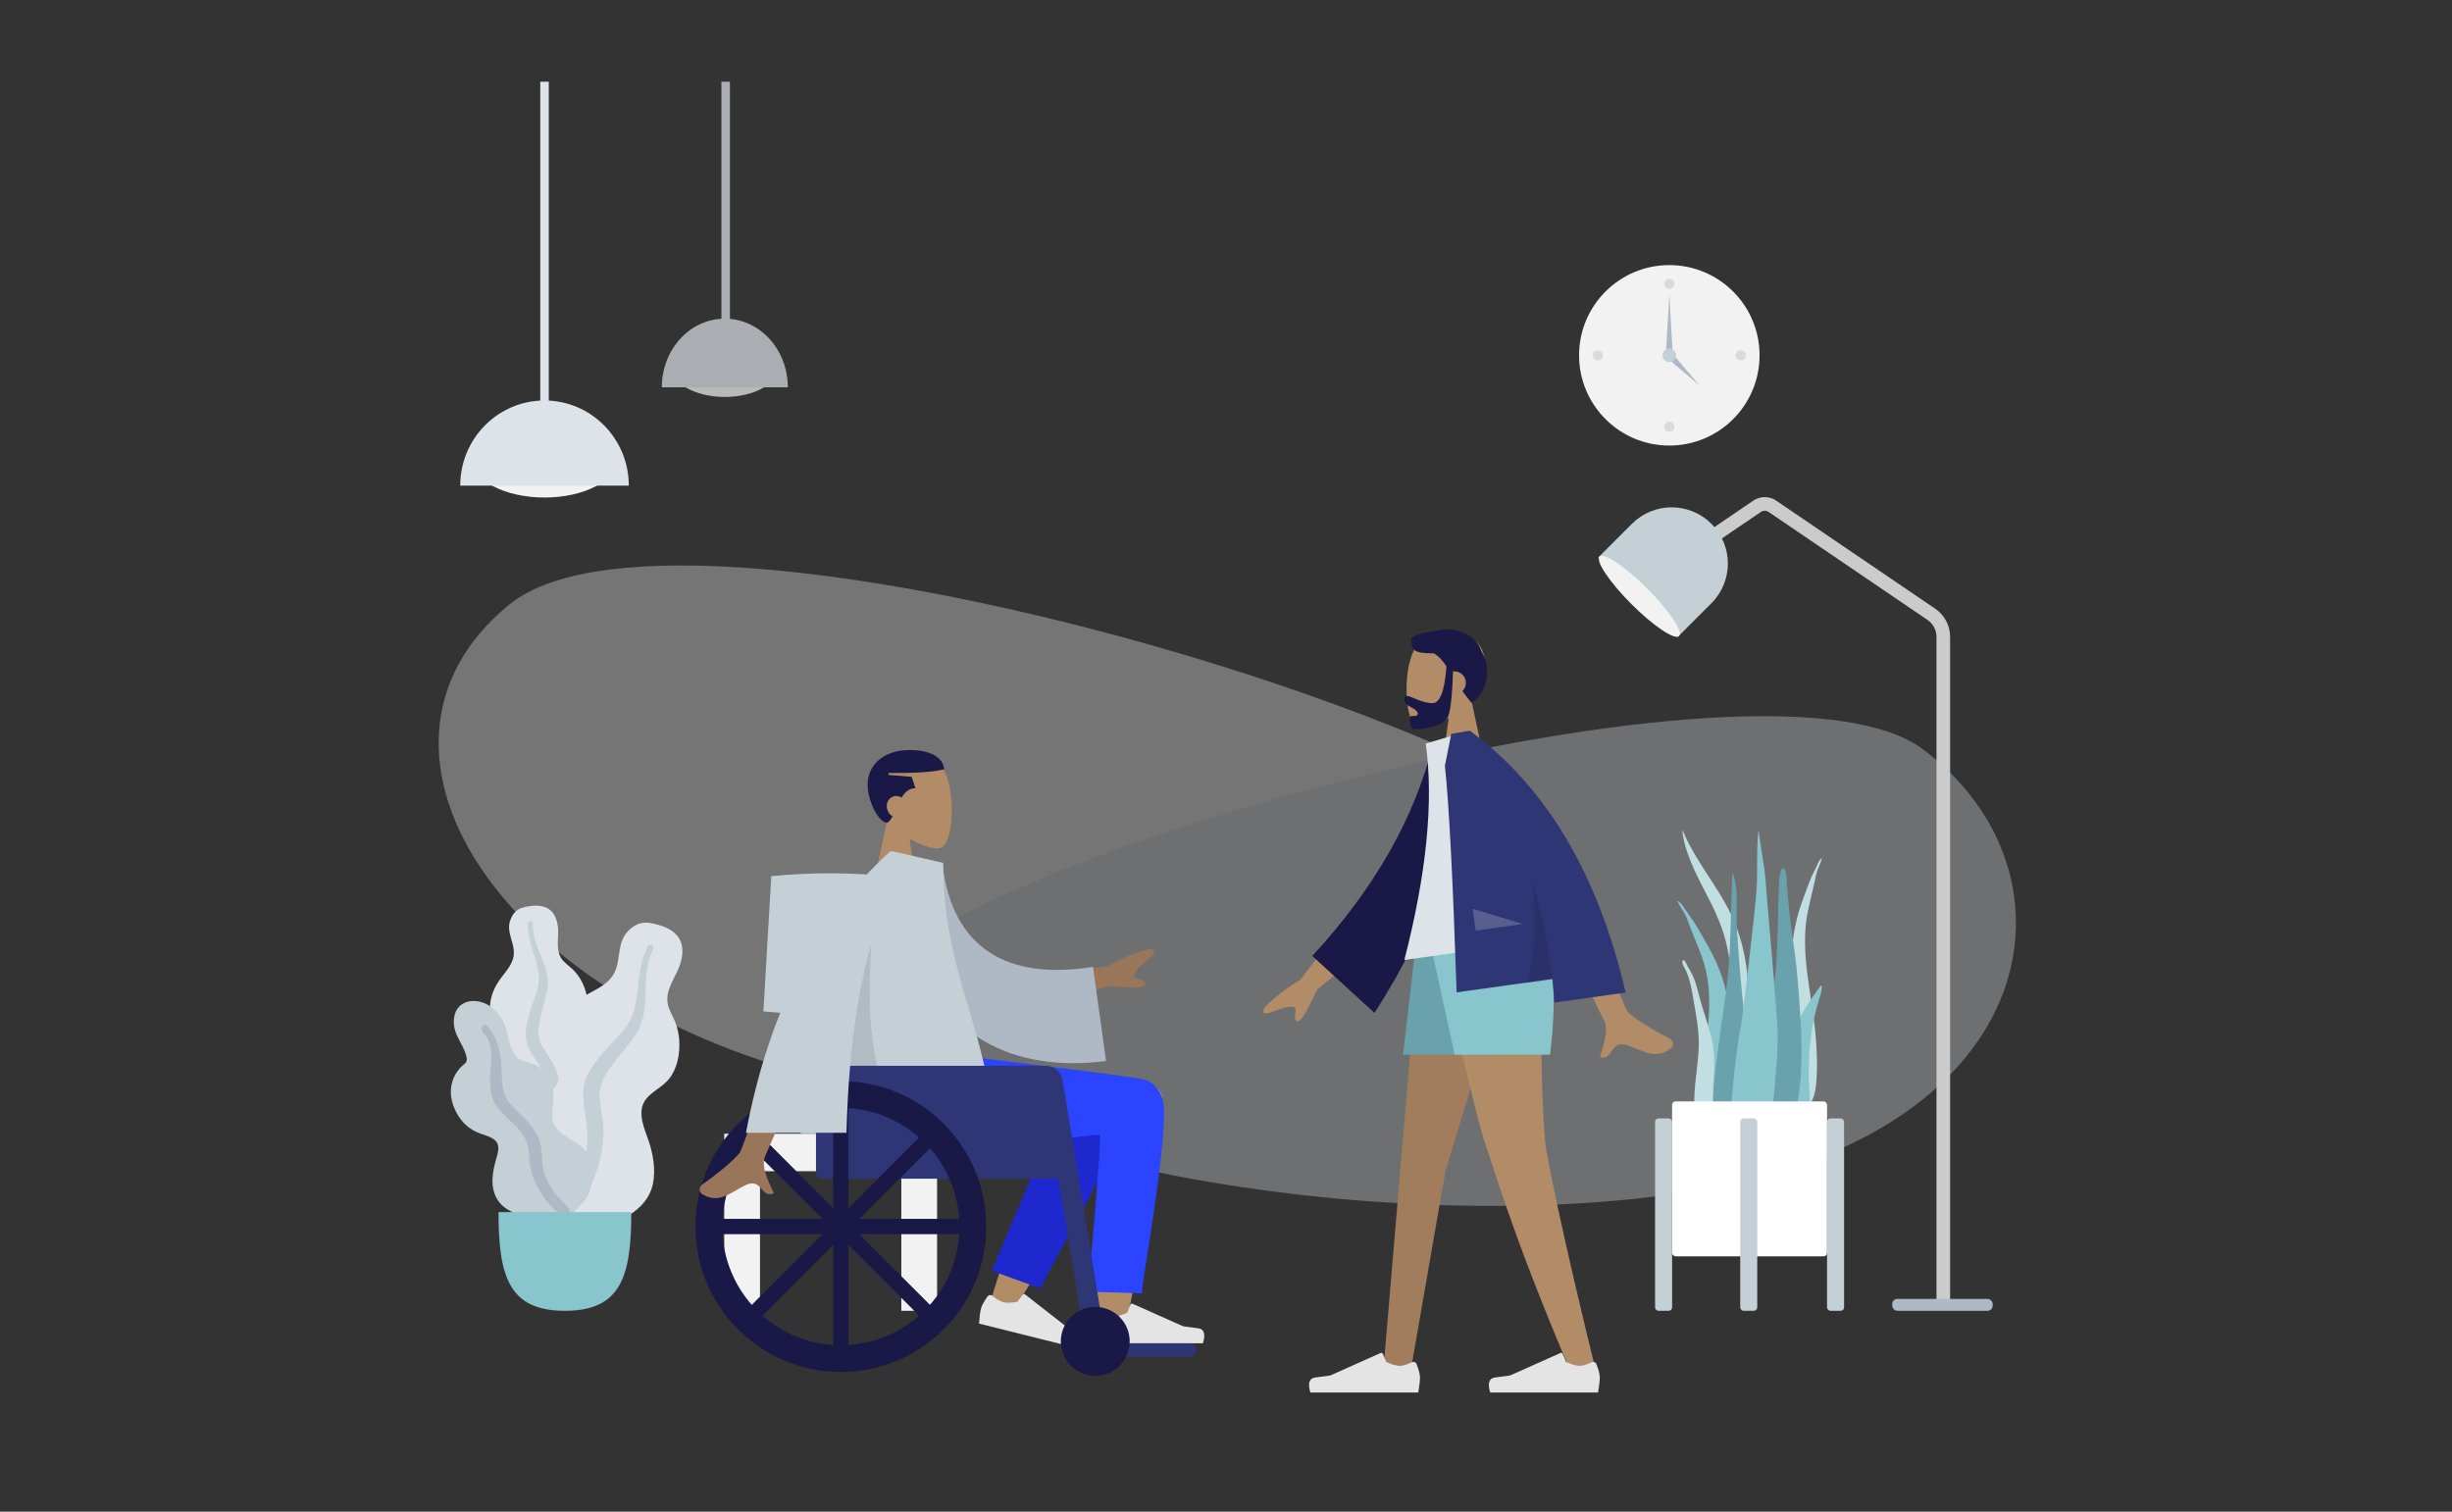 <?xml version="1.0" encoding="UTF-8"?>
<svg width="1440px" height="888px" viewBox="0 0 1440 888" version="1.1" xmlns="http://www.w3.org/2000/svg" xmlns:xlink="http://www.w3.org/1999/xlink">
    <rect x="0" y="0" width="1440" height="888" fill="#333333" stroke="none"/>
    <title>Scene Living Room</title>
    <g id="Scene-Living-Room" stroke="none" stroke-width="1" fill="none" fill-rule="evenodd">
        <g id="Scene/Home" transform="translate(218, 48)">
            <g id="Clock" transform="translate(709.349, 107.729)">
                <circle id="Clock-Frame" fill="#F2F2F2" cx="53" cy="53" r="53"></circle>
                <circle id="Time" fill-opacity="0.1" fill="#000000" cx="53" cy="11" r="3"></circle>
                <circle id="Time" fill-opacity="0.1" fill="#000000" cx="11" cy="53" r="3"></circle>
                <circle id="Time" fill-opacity="0.1" fill="#000000" cx="95" cy="53" r="3"></circle>
                <circle id="Time" fill-opacity="0.1" fill="#000000" cx="53" cy="95" r="3"></circle>
                <polygon id="Hand" fill="#AFB9C5" points="53 17 55 52 51 52"></polygon>
                <polygon id="Hand" fill="#AFB9C5" transform="translate(62.213, 62.213) rotate(135) translate(-62.213, -62.213) " points="62.213 50.213 64.213 74.213 60.213 74.213"></polygon>
                <circle id="Time" fill="#C5CFD6" cx="53" cy="53" r="4"></circle>
            </g>
            <g id="Background-Shape-2" opacity="0.346" transform="translate(39.62, 284.188)">
                <path d="M0.315,200.778 C10.829,111.039 574.955,-62.167 679.683,22.832 C784.411,107.831 683.728,267.352 464.257,308.201 C244.785,349.05 -10.199,290.517 0.315,200.778 Z" id="Background-Shape" fill="#F2F2F2" transform="translate(360.647, 160.729) scale(-1, 1) translate(-360.647, -160.729) "></path>
                <path d="M244.227,259.086 C253.936,182.849 774.888,35.704 871.601,107.914 C968.314,180.124 943.834,332.01 741.16,366.713 C538.485,401.416 234.518,335.323 244.227,259.086 Z" id="Background-Shape" fill="#DDE3E9"></path>
            </g>
            <g id="Hanging-Lamp" transform="translate(52.283, 0)">
                <g id="Light" transform="translate(0, 187.262)">
                    <ellipse id="Hanging-Lamp-Light" fill="#F2F2F2" cx="49.5" cy="34.5" rx="42.5" ry="22.5"></ellipse>
                    <path d="M99,50 C99,22.386 76.838,0 49.5,0 C22.162,0 -7.10542736e-15,22.386 -7.10542736e-15,50" id="Hanging-Lamp" fill="#DDE3E9"></path>
                </g>
                <rect id="Wire" fill="#DDE3E9" x="47" y="0" width="5" height="194.588"></rect>
            </g>
            <g id="Hanging-Lamp" opacity="0.7" transform="translate(170.665, 0)">
                <g id="Light" transform="translate(0, 139.188)">
                    <ellipse id="Hanging-Lamp-Light" fill="#F2F2F2" cx="37" cy="27.842" rx="31.768" ry="18.158"></ellipse>
                    <path d="M74,40.351 C74,18.066 57.435,0 37,0 C16.565,0 -7.10542736e-15,18.066 -7.10542736e-15,40.351" id="Hanging-Lamp" fill="#DDE3E9"></path>
                </g>
                <rect id="Wire" fill="#DDE3E9" x="35" y="0" width="5" height="162.188"></rect>
            </g>
            <g id="Lamp" transform="translate(715.897, 234.354)">
                <path d="M60,40.889 L98,15.057 C100.714,13.212 104.28,13.212 106.995,15.057 L200.35,78.518 C204.732,81.497 207.355,86.452 207.355,91.75 L207.355,481.646 L207.355,481.646" id="Body" stroke="#CBCBCB" stroke-width="8"></path>
                <rect id="Lamp-Base" fill="#AFB9C5" x="177.355" y="480.646" width="59" height="7" rx="3"></rect>
                <g id="Lamp-Top" transform="translate(48.083, 49.083) rotate(45) translate(-48.083, -49.083) translate(14.583, 14.583)">
                    <path d="M33.03,1.384 C51.256,1.384 66.03,16.159 66.03,34.384 L66.03,62.384 L66.03,62.384 L0.03,62.384 L0.03,34.384 C0.03,16.159 14.805,1.384 33.03,1.384 Z" id="Lamp" fill="#C5CFD6"></path>
                    <ellipse id="Lamp" fill="#F2F2F2" cx="33.209" cy="61.445" rx="33" ry="6.5"></ellipse>
                </g>
            </g>
            <g id="Big-Leaf-Plant" transform="translate(46.762, 483)">
                <g id="Big-Ass-Leaf" transform="translate(22, 0)">
                    <path d="M25.258,1.173 C28.123,0.823 31.18,0.947 33.844,2.077 C39.509,4.482 41.119,11.174 41.041,16.614 C40.957,22.468 39.714,28.863 44.165,33.58 C46.211,35.748 48.756,37.408 50.765,39.617 C52.912,41.977 54.597,44.677 55.844,47.577 C58.134,52.903 59.258,59.167 57.164,64.754 C55.32,69.674 50.681,74.114 51.683,79.708 C52.729,85.543 58.612,90.004 62.29,94.351 C66.453,99.269 70.286,105.556 70.916,112.006 C71.519,118.188 68.828,124.44 64.699,129.113 C56.448,138.451 44.045,143.028 31.54,143 C26.23,142.988 20.219,142.748 15.637,139.895 C14.22,139.013 13.473,138.023 12.631,136.648 C11.877,135.414 10.88,134.612 9.725,133.739 C7.19,131.822 5.359,129.239 4.19,126.347 C-0.348,115.114 3.279,101.218 9.631,91.243 C11.136,88.88 12.369,86.605 11.637,83.789 C10.874,80.848 8.999,78.196 7.34,75.669 C5.701,73.17 3.83,70.787 2.549,68.087 C1.207,65.257 0.829,62.294 1.066,59.198 C1.512,53.381 4.023,48.013 7.578,43.336 C11.002,38.83 15.022,34.518 15.031,28.615 C15.041,22.357 10.858,16.791 12.64,10.429 C13.378,7.795 14.86,5.092 17.249,3.513 C19.539,1.998 22.564,1.502 25.258,1.173 Z" id="leaf" fill="#DDE3E9"></path>
                    <path d="M23.386,11.176 C23.44,10.336 24.437,9.832 25.222,10.051 C26.254,10.34 26.235,11.305 26.207,12.165 C26.124,14.808 26.506,17.377 27.142,19.942 C28.462,25.274 30.903,30.186 32.836,35.308 C34.768,40.425 35.675,45.709 34.542,51.124 C33.473,56.23 31.795,61.203 30.701,66.315 C29.738,70.821 28.712,75.573 30.18,80.067 C31.592,84.393 34.714,87.916 36.962,91.825 C41.617,99.918 43.681,108.896 43.957,118.135 C44.085,122.425 43.97,126.755 42.975,130.963 C42.402,133.386 41.632,136.66 39.556,138.333 C38.599,139.105 36.961,139.371 36.155,138.229 C35.399,137.158 36.062,135.499 36.303,134.357 C37.343,129.413 37.552,124.361 37.303,119.342 C37.062,114.48 36.487,109.626 34.957,104.982 C33.537,100.673 31.379,96.802 28.84,93.032 C26.252,89.191 23.562,85.341 22.493,80.789 C21.406,76.166 22.289,71.462 23.469,66.927 C24.717,62.131 26.352,57.472 28.042,52.805 C29.689,48.258 30.272,43.955 29.363,39.196 C27.567,29.794 22.76,20.968 23.386,11.176 Z" id="middle-thing" fill="#C5CFD6"></path>
                </g>
                <g id="Big-Ass-Leaf" transform="translate(32, 11)">
                    <path d="M90.892,1.582 C94.437,2.659 97.958,4.395 100.485,7.118 C105.858,12.909 104.209,21.661 101.243,28.053 C98.05,34.933 93.212,41.849 95.94,49.743 C97.193,53.372 99.301,56.659 100.49,60.316 C101.761,64.224 102.309,68.294 102.239,72.372 C102.11,79.862 100.118,87.855 94.708,93.373 C89.945,98.232 82.158,101.07 80.377,108.206 C78.518,115.651 83.061,123.988 85.078,131.041 C87.36,139.024 88.533,148.453 85.862,156.409 C83.303,164.034 76.842,170.028 69.528,173.406 C54.915,180.156 37.949,179.117 23.296,172.578 C17.075,169.801 10.151,166.391 6.285,160.633 C5.09,158.853 4.736,157.294 4.476,155.23 C4.243,153.378 3.497,151.911 2.605,150.278 C0.644,146.692 -0.138,142.684 0.02,138.656 C0.634,123.011 12.234,108.464 24.956,99.972 C27.971,97.96 30.618,95.912 31.249,92.2 C31.909,88.325 31.111,84.213 30.501,80.361 C29.899,76.554 28.964,72.763 28.889,68.902 C28.811,64.858 29.933,61.157 31.848,57.619 C35.445,50.972 41.227,45.93 47.87,42.247 C54.267,38.7 61.262,35.692 64.393,28.715 C67.712,21.32 65.747,12.561 71.2,5.964 C73.458,3.233 76.625,0.807 80.262,0.182 C83.749,-0.417 87.558,0.57 90.892,1.582 Z" id="leaf" fill="#DDE3E9"></path>
                    <path d="M83.651,13.811 C84.154,12.844 85.584,12.769 86.387,13.44 C87.443,14.324 86.914,15.456 86.432,16.46 C84.95,19.547 84.052,22.789 83.452,26.159 C82.204,33.166 82.485,40.262 82.063,47.341 C81.642,54.414 79.935,61.147 75.774,66.965 C71.85,72.452 67.283,77.462 63.327,82.943 C59.841,87.773 56.153,92.863 55.516,98.954 C54.901,104.817 56.707,110.626 57.288,116.434 C58.492,128.457 56.204,140.171 51.688,151.257 C49.591,156.405 47.189,161.472 43.821,165.933 C41.882,168.502 39.267,171.977 35.963,172.869 C34.44,173.281 32.385,172.739 32.042,170.964 C31.718,169.298 33.363,167.682 34.242,166.455 C38.047,161.146 40.938,155.273 43.275,149.198 C45.54,143.314 47.41,137.265 48.053,130.963 C48.649,125.116 48.153,119.401 47.158,113.606 C46.144,107.701 45.015,101.731 46.149,95.781 C47.3,89.736 50.795,84.628 54.55,79.876 C58.521,74.85 62.873,70.19 67.293,65.549 C71.6,61.027 74.536,56.238 75.966,50.126 C78.79,38.049 77.791,25.078 83.651,13.811 Z" id="middle-thing" fill="#C5CFD6"></path>
                </g>
                <g id="Big-Ass-Leaf" transform="translate(0, 57)">
                    <path d="M13.306,-1.56319402e-13 C19.2,-1.56319402e-13 24.382,3.124 27.953,7.558 C32.133,12.748 32.977,19.086 34.675,25.272 C35.519,28.35 36.972,31.406 39.517,33.498 C41.833,35.4 44.772,35.78 47.544,36.71 C53.082,38.567 57.555,43.041 59.321,48.499 C61.476,55.158 59.193,61.873 59.586,68.622 C59.947,74.819 66.058,78.685 70.974,81.656 C75.821,84.586 80.189,87.328 81.649,93.035 C83.197,99.088 83.716,105.844 81.572,111.823 C78.002,121.779 67.552,126.163 57.456,126.842 C48.293,127.459 36.772,126.491 29.891,119.84 C25.773,115.86 24.282,110.293 24.467,104.755 C24.582,101.311 25.264,97.899 26.146,94.571 C26.771,92.213 27.616,89.864 27.856,87.427 C28.496,80.942 22.503,79.697 17.401,77.916 C10.918,75.654 6.38,71.38 3.224,65.425 C0.285,59.881 -0.948,53.658 0.814,47.554 C1.714,44.437 3.346,41.61 5.559,39.205 C6.533,38.146 7.907,37.263 8.786,36.151 C9.607,35.112 9.428,33.766 9.145,32.55 C7.837,26.931 3.762,22.278 2.305,16.668 C0.989,11.605 1.767,5.304 6.395,2.038 C8.395,0.627 10.862,0.016 13.306,-1.56319402e-13 Z" id="leaf" fill="#C5CFD6"></path>
                    <path d="M21.338,14.641 C27.585,21.296 29.283,30.325 29.781,39.076 C30.061,43.983 29.77,49.159 31.212,53.919 C32.445,57.993 35.337,61.107 38.318,64.051 C44.319,69.975 51.011,75.999 52.766,84.574 C53.796,89.606 53.101,94.804 54.524,99.78 C55.817,104.304 58.096,108.748 60.867,112.568 C63.098,115.645 66.004,118 68.443,120.867 C69.187,121.743 70.253,123.031 69.946,124.267 C69.586,125.714 67.743,126.172 66.435,125.945 C63.386,125.415 60.819,122.503 58.825,120.386 C55.91,117.291 53.432,113.962 51.419,110.227 C49.183,106.08 47.383,101.679 46.614,97.026 C45.816,92.199 46.213,87.168 44.391,82.535 C41.324,74.74 33.886,70.14 28.508,64.064 C21.808,56.494 22.807,47.072 23.493,37.759 C23.87,32.641 24.245,26.862 21.659,22.189 C20.672,20.406 18.471,18.743 18.047,16.715 C17.658,14.858 19.78,12.981 21.338,14.641 Z" id="middle-thing" fill="#AFB9C5"></path>
                </g>
                <path d="M28,181 C28,219.058 34.211,239 67,239 C99.789,239 106,219.058 106,181 L28,181 Z" id="Base" fill="#89C5CC"></path>
            </g>
            <g id="Table" transform="translate(207.328, 465)">
                <g id="Lamp" transform="translate(23, 0)">
                    <rect id="Lamp-Base" fill="#AFB9C5" x="21" y="144" width="38" height="9" rx="2"></rect>
                    <path d="M38.217,71 L42.783,71 C43.301,86.419 45.707,101.085 50,115 L56.5,115 C65.06,115 72,121.94 72,130.5 C72,139.06 65.06,146 56.5,146 L23.5,146 C14.94,146 8,139.06 8,130.5 C8,121.94 14.94,115 23.5,115 L31,115 C35.293,101.085 37.699,86.419 38.217,71 Z" id="Lamp-Body" fill="#DDE3E9"></path>
                    <path d="M4.622,1.679 C16.081,0.56 27.541,0 39,0 C50.459,0 61.919,0.56 73.378,1.679 L78,81.133 C65,82.378 52,83 39,83 C26,83 13,82.378 0,81.133 L4.622,1.679 Z" id="Shade" fill="#C5CFD6"></path>
                </g>
                <path d="M125,257 L104,257 L104,175 L21,175 L21,257 L0,257 L0,153 L125,153 L125,257 Z" fill="#F2F2F2"></path>
            </g>
            <g id="Plant" transform="translate(753.983, 440)">
                <g id="Succulents" transform="translate(13, 0)">
                    <path d="M3.381,0.208 C12.214,21.197 27.229,35.781 35.182,57.605 C39.898,70.547 41.864,84.62 41.983,99.032 C42.048,106.86 41.911,114.694 41.875,122.522 C41.839,130.156 41.632,137.741 40.984,145.327 C40.332,152.952 39.603,160.487 39.282,168.159 C39.031,174.137 38.917,181.091 36.891,186.544 C35.279,190.881 31.183,191.516 30.097,186.256 C29.493,183.333 29.569,180.068 29.636,177.063 C29.721,173.208 29.945,169.359 30.06,165.504 C30.519,150.036 29.923,134.566 30.235,119.092 C30.539,103.973 32.482,88.871 30.332,73.853 C28.556,61.452 24.046,50.802 18.862,40.593 C13.874,30.771 8.445,21.187 5.075,10.014 C4.107,6.806 3.359,3.481 3,0.03 C3.157,-0.043 3.284,0.016 3.381,0.208 Z" id="Thi-Succs!" fill="#C1DEE2"></path>
                    <path d="M0.974,41.617 C2.723,42.88 3.7,44.728 4.882,46.551 C6.352,48.817 8.081,50.863 9.551,53.131 C12.615,57.86 15.308,62.879 18.102,67.799 C23.406,77.137 27.433,87.091 29.427,97.895 C31.495,109.092 32.052,120.648 32.919,132.012 C33.839,144.056 34.765,156.188 34.887,168.279 C34.942,173.696 35.235,179.446 34.584,184.825 C34.179,188.173 32.668,191.027 29.261,191 C22.025,190.942 18.627,182.927 17.208,176.354 C15.119,166.674 14.702,156.393 15.033,146.494 C15.432,134.558 17.504,122.802 18.4,110.912 C19.35,98.325 18.814,85.96 14.486,74.109 C12.3,68.12 9.763,62.274 7.484,56.325 C6.514,53.792 5.719,51.19 4.409,48.831 C2.951,46.208 1.142,43.826 -3.0475622e-14,41 C0.324,41.206 0.649,41.411 0.974,41.617 Z" id="Thi-Succs!" fill="#89C5CC"></path>
                    <path d="M84.334,16.518 C84.556,16.345 84.778,16.173 85,16 C84.361,18.693 83.207,20.88 82.324,23.341 C81.531,25.554 81.129,28.058 80.595,30.477 C79.34,36.158 77.89,41.711 76.706,47.44 C74.36,58.777 74.804,70.99 76.342,83.568 C77.795,95.45 80.092,107.313 81.187,119.192 C82.095,129.043 82.485,139.202 81.619,148.601 C81.031,154.984 79.103,162.606 73.848,161.962 C71.374,161.659 70.084,158.681 69.564,155.32 C68.729,149.922 68.554,144.246 68.229,138.878 C67.502,126.896 67.358,114.951 67.214,103.092 C67.078,91.904 66.705,80.494 67.452,69.587 C68.173,59.063 70.428,49.58 73.653,40.83 C75.351,36.22 76.97,31.502 78.878,27.108 C79.793,25.001 80.911,23.139 81.827,21.033 C82.563,19.339 83.148,17.601 84.334,16.518 Z" id="Thi-Succs!" fill="#C1DEE2"></path>
                    <path d="M3.209,76.302 C4.166,74.695 6.272,79.993 6.593,80.66 C6.457,80.328 6.321,79.997 6.184,79.667 C8.083,82.825 9.821,86.113 10.901,89.734 C11.97,93.319 12.888,96.977 13.891,100.587 C15.774,107.361 18.202,113.943 19.907,120.778 C21.569,127.438 21.988,133.986 21.585,140.875 C21.167,148.035 20.911,155.306 21.399,162.462 C21.632,165.88 22.743,169.064 23.504,172.354 C24.266,175.648 24.866,178.986 25.767,182.239 C25.974,181.815 26,183.232 26,183.339 C25.994,184.152 25.881,184.833 25.619,185.604 C24.948,187.586 23.691,189.269 21.778,189.816 C18.322,190.803 15.112,187.659 13.998,184.339 C12.399,179.575 11.517,174.311 10.755,169.304 C10.057,164.713 9.891,160.094 10.099,155.44 C10.508,146.261 12.169,137.202 12.618,128.026 C13.107,118.036 11.128,108.649 9.471,98.925 C8.673,94.239 7.91,89.598 6.356,85.134 C5.727,83.326 4.907,81.731 4.048,80.061 C3.558,79.112 2.569,77.418 3.209,76.302 Z" id="Thi-Succs!" fill="#C1DEE2"></path>
                    <path d="M31.252,60.697 C30.856,72.142 30.172,83.5 28.646,94.824 C27.089,106.38 25.3,117.897 23.802,129.463 C22.343,140.722 20.815,152.168 21.018,163.584 C21.168,171.993 19.774,186.219 29.113,190.369 C38.572,194.572 40.601,176.623 41.222,170.699 C42.412,159.333 42.027,147.847 41.449,136.419 C40.856,124.689 39.866,113.02 38.64,101.334 C37.277,88.353 36.208,75.314 35.349,62.296 C34.925,55.857 34.82,49.429 34.937,42.988 C35.048,36.911 34.817,30.77 32.656,25 C32.543,25.082 32.431,25.164 32.318,25.246" id="Thi-Succs!" fill="#69A1AC"></path>
                    <path d="M80.083,96.955 C78.382,99.433 76.667,101.887 75.061,104.512 C72.186,109.209 69.587,114.432 68.805,121.147 C67.169,135.2 68.481,150.379 68.798,164.863 C68.863,167.822 68.489,170.693 69.655,173.51 C70.713,176.064 72.691,178.01 74.576,178 C78.611,177.977 77.995,168.095 78.002,163.746 C78.014,156.123 77.159,148.422 77.233,140.806 C77.306,133.26 77.765,125.694 78.859,118.528 C79.967,111.275 81.589,104.309 83.729,97.81 C84.026,96.908 86.158,89.937 84.144,91.139" id="Thi-Succs!" fill="#89C5CC"></path>
                    <path d="M62.262,22 C59.609,22 59.625,35.226 59.546,36.925 C59.257,43.055 59.325,49.188 59.143,55.319 C58.744,68.701 58.254,82.2 56.243,95.426 C55.161,102.547 53.907,109.636 52.557,116.702 C51.204,123.789 49.387,130.867 48.497,138.044 C47.642,144.943 48.125,151.977 48.242,158.91 C48.359,165.885 48.57,172.874 49.484,179.788 C49.709,181.494 49.974,183.195 50.257,184.891 C50.492,186.305 50.355,188.058 50.754,189.401 C51.393,191.552 54.133,192.256 55.978,191.92 C60.97,191.009 64.159,184.74 65.865,180.16 C68.043,174.311 69.199,167.967 70.339,161.804 C71.631,154.821 72.388,147.732 72.743,140.623 C73.466,126.175 72.539,111.712 71.504,97.31 C70.928,89.301 70.263,81.327 69.246,73.367 C68.232,65.441 66.932,57.55 66.086,49.601 C65.471,43.825 64.865,38.04 64.467,32.241 C64.371,30.859 64.291,22 62.262,22" id="Thi-Succs!" fill="#69A1AC"></path>
                    <path d="M58.941,118.139 C58.508,104.253 52.927,43.259 51.657,26.467 C51.339,22.264 48.282,4.765 47.885,-1.2490009e-14 C46.81,1.347 46.901,22.309 46.913,27.126 C46.926,31.891 46.335,36.576 46.031,41.315 C45.721,46.151 38.572,108.601 37.645,113.247 C35.799,122.491 34.564,131.976 33.611,141.428 C32.683,150.639 31.24,160.358 32.482,169.618 C32.767,171.75 33.219,173.848 33.955,175.806 C34.749,177.922 35.294,179.879 35.932,182.093 C36.958,185.659 38.815,188.789 41.668,190.262 C47.517,193.281 50.658,186.447 52.251,180.497 C54.793,170.995 56.426,161.338 57.191,151.359 C58.037,140.318 59.287,129.255 58.941,118.139" id="Thi-Succs!" fill="#89C5CC"></path>
                </g>
                <g id="Planter" transform="translate(0, 159)">
                    <rect id="Vase" fill="#FFFFFF" x="10" y="0" width="91" height="91" rx="2"></rect>
                    <rect id="Leg" fill="#C5CFD6" x="0" y="10" width="10" height="113" rx="2"></rect>
                    <rect id="Leg" fill="#C5CFD6" x="50" y="10" width="10" height="113" rx="2"></rect>
                    <rect id="Leg" fill="#C5CFD6" x="101" y="10" width="10" height="113" rx="2"></rect>
                </g>
            </g>
        </g>
        <g id="Group-2" transform="translate(368, 337)">
            <g id="Group" transform="translate(0, 71)">
                <g id="Head" transform="translate(83.127, 0)">
                    <g transform="translate(60.66, 34.848)" fill="#B28B67" id="Head-[skin]">
                        <path d="M42.848,10.268 C49.357,22.409 48.584,53.208 40.171,55.378 C36.816,56.244 29.669,54.124 22.394,49.736 L26.96,82.061 L0,82.061 L9.281,38.771 C4.105,32.691 0.602,25.24 1.187,16.89 C2.874,-7.166 36.338,-1.874 42.848,10.268 Z"></path>
                    </g>
                    <path d="M83.127,32.6 C97.583,32.6 103.064,38.564 103.347,43.841 C97.152,45.544 86.327,46.201 70.77,46.089 L70.77,47.213 L84.25,48.337 L86.497,55.082 C82.922,54.815 80.368,57.268 78.33,60.553 C77.448,59.947 76.395,59.578 75.263,59.578 C72.161,59.578 69.647,62.347 69.647,65.199 C69.647,68.166 71.047,70.461 73.046,71.434 C71.979,73.524 70.905,75.041 69.647,75.316 C64.792,74.825 58.413,62.749 58.413,52.834 C58.413,41.981 67.043,32.6 83.127,32.6 Z" id="Combined-Shape" fill="#191847"></path>
                </g>
                <g id="Bottom" transform="translate(0, 211.335)">
                    <path d="M314.533,25.704 C314.501,49.496 292.804,162.449 291.672,169.58 C290.539,176.712 278.403,179.045 277.696,170.134 C276.572,155.956 274.483,106.806 276.573,83.94 C277.184,77.261 277.828,70.804 278.476,64.756 C267.074,85.255 249.734,114.231 226.456,151.682 L213.519,145.767 C223.678,112.273 232.009,88.627 238.51,74.829 C249.642,51.203 260.08,30.971 264.473,23.845 C270.276,14.431 279.689,15.681 286.321,20.343 C294.384,9.395 314.545,16.642 314.533,25.704 Z" id="Legs-[skin]" fill="#B28B67"></path>
                    <path d="M234.587,138.64 L240.31,24.541 C244.45,4.812 279.523,13.976 279.511,24.549 C279.484,48.554 265.091,131.472 265.083,138.623 L234.587,138.64 Z" id="Leg-Back" fill="#1F28CF" transform="translate(257.049, 75.786) rotate(20) translate(-257.049, -75.786) "></path>
                    <path d="M315.657,33.922 C315.657,63.758 302.588,133.89 302.579,140.46 L270.921,139.391 C276.455,78.416 278.789,47.721 277.922,47.308 C275.973,46.378 198.001,58.107 174.616,58.993 C140.895,60.27 126.945,39.568 125.813,0.282 L191.133,0.282 C246.986,6.953 283.696,11.594 301.261,14.203 C312.54,15.878 315.657,25.703 315.657,33.922 Z" id="Leg-Front" fill="#2B44FF"></path>
                    <g id="编组" transform="translate(209.3, 121.659)" fill="#E4E4E4">
                        <g id="Left-[shoe]" transform="translate(34.262, 22.482) rotate(14) translate(-34.262, -22.482) ">
                            <path d="M3.105,28.298 C1.784,31.784 1.123,34.382 1.123,36.091 C1.123,38.118 1.461,41.076 2.136,44.965 C4.486,44.965 25.605,44.965 65.494,44.965 C67.14,39.518 66.19,36.577 62.642,36.143 C59.095,35.709 56.148,35.317 53.802,34.967 L24.238,21.778 C23.734,21.553 23.143,21.779 22.918,22.283 C22.914,22.292 22.91,22.301 22.906,22.31 L20.965,27.022 L20.965,27.022 C17.681,28.556 15.013,29.322 12.96,29.322 C11.248,29.322 8.868,28.613 5.819,27.194 L5.819,27.194 C4.818,26.728 3.628,27.162 3.162,28.163 C3.141,28.207 3.122,28.253 3.105,28.298 Z" id="shoe"></path>
                        </g>
                    </g>
                    <g id="Right-[shoe]" transform="translate(272.97, 124.778)" fill="#E4E4E4">
                        <path d="M3.105,28.298 C1.784,31.784 1.123,34.382 1.123,36.091 C1.123,38.118 1.461,41.076 2.136,44.965 C4.486,44.965 25.605,44.965 65.494,44.965 C67.14,39.518 66.19,36.577 62.642,36.143 C59.095,35.709 56.148,35.317 53.802,34.967 L24.238,21.778 C23.734,21.553 23.143,21.779 22.918,22.283 C22.914,22.292 22.91,22.301 22.906,22.31 L20.965,27.022 L20.965,27.022 C17.681,28.556 15.013,29.322 12.96,29.322 C11.248,29.322 8.868,28.613 5.819,27.194 L5.819,27.194 C4.818,26.728 3.628,27.162 3.162,28.163 C3.141,28.207 3.122,28.253 3.105,28.298 Z" id="shoe"></path>
                    </g>
                    <rect id="Base" fill="#2F3676" x="275.217" y="169.742" width="59.537" height="7.869" rx="3.934"></rect>
                    <path d="M121.21,6.745 L243.873,6.745 C249.396,6.745 253.873,11.222 253.873,16.745 L253.873,73.068 L253.873,73.068 L115.21,73.068 C113.001,73.068 111.21,71.277 111.21,69.068 L111.21,16.745 C111.21,11.222 115.687,6.745 121.21,6.745 Z" id="Seat" fill="#2F3676"></path>
                    <path d="M242.64,6.745 L246.151,6.745 C251.049,6.745 255.226,10.292 256.019,15.126 L280.833,166.37 L280.833,166.37 L268.83,166.37" id="Wheel-Stuff" fill="#2F3676"></path>
                    <ellipse id="Front-Wheel" fill="#191847" cx="275.217" cy="168.618" rx="20.22" ry="20.234"></ellipse>
                    <g id="Wheel" transform="translate(40.44, 15.738)" fill="#191847">
                        <path d="M85.373,0 C132.524,0 170.747,38.25 170.747,85.433 C170.747,132.617 132.524,170.867 85.373,170.867 C38.223,170.867 0,132.617 0,85.433 C0,38.25 38.223,0 85.373,0 Z M85.373,15.738 C46.909,15.738 15.727,46.941 15.727,85.433 C15.727,123.925 46.909,155.129 85.373,155.129 C123.838,155.129 155.02,123.925 155.02,85.433 C155.02,46.941 123.838,15.738 85.373,15.738 Z"></path>
                        <rect id="Wheel-Stuff" x="80.88" y="11.241" width="8.987" height="148.384"></rect>
                        <path d="M82.852,11.266 L87.842,11.268 C88.946,11.27 89.841,12.165 89.843,13.269 L89.894,157.601 C89.895,158.705 89,159.601 87.896,159.602 C87.895,159.602 87.895,159.602 87.894,159.6 L82.904,159.598 C81.8,159.597 80.906,158.702 80.904,157.598 L80.853,13.266 C80.851,12.161 81.746,11.265 82.851,11.265 C82.851,11.265 82.852,11.265 82.852,11.266 Z" id="Wheel-Stuff" transform="translate(85.373, 85.433) rotate(45) translate(-85.373, -85.433) "></path>
                        <path d="M82.877,11.293 L87.87,11.293 C88.974,11.293 89.87,12.189 89.87,13.293 L89.87,157.573 C89.87,158.678 88.974,159.573 87.87,159.573 L82.877,159.573 C81.772,159.573 80.877,158.678 80.877,157.573 L80.877,13.293 C80.877,12.189 81.772,11.293 82.877,11.293 Z" id="Wheel-Stuff" transform="translate(85.373, 85.433) rotate(90) translate(-85.373, -85.433) "></path>
                        <path d="M82.904,11.268 L87.894,11.266 C88.999,11.265 89.895,12.16 89.895,13.264 C89.895,13.265 89.895,13.265 89.894,13.266 L89.843,157.598 C89.841,158.702 88.946,159.597 87.842,159.598 L82.852,159.6 C81.748,159.602 80.852,158.707 80.852,157.602 C80.852,157.602 80.852,157.601 80.853,157.601 L80.904,13.269 C80.906,12.165 81.8,11.27 82.904,11.268 Z" id="Wheel-Stuff" transform="translate(85.373, 85.433) rotate(135) translate(-85.373, -85.433) "></path>
                    </g>
                </g>
                <g id="Body/Long-Sleeve-1" transform="translate(22.467, 92.178)">
                    <path d="M76.353,83.691 L100.951,83.783 C73.978,144.523 59.914,176.326 58.759,179.191 C56.16,185.638 61.66,195.455 64.013,200.731 C60.556,202.279 58.825,200.542 57.078,198.582 L56.652,198.103 C54.654,195.861 52.453,193.652 47.503,195.956 C46.1,196.61 44.75,197.347 43.431,198.101 L42.868,198.425 L42.868,198.425 L42.308,198.749 C42.121,198.857 41.936,198.965 41.75,199.073 L41.196,199.395 C35.11,202.925 29.424,205.931 21.78,201.211 C20.527,200.438 19.154,197.525 22.472,195.248 C25.112,193.437 28.124,191.191 31.054,188.867 L31.816,188.259 C37.766,183.487 43.206,178.517 44.257,176.384 C44.455,175.983 44.721,175.368 45.056,174.538 L45.29,173.954 C48.908,164.811 59.262,134.723 76.353,83.691 L76.353,83.691 Z M284.982,62.181 C280.012,66.327 274.97,70.913 275.855,73.126 C276.741,75.338 281.362,74.515 282.128,77.918 C282.639,80.187 275.138,80.556 259.626,79.024 L223.638,93.302 L215.68,73.417 L260.032,67.363 C268.905,62.425 277.067,59.082 284.519,57.334 C286.616,57.272 289.952,58.035 284.982,62.181 Z" id="Arms-[skin]" fill="#997659"></path>
                    <path d="M138.698,10.866 L157.996,10.466 C166.464,52.832 194.566,77.602 251.391,63.412 L263.867,117.833 C210.617,129.511 161.494,112.065 146.702,54.488 C142.872,39.583 139.517,24.017 138.698,10.866 Z" id="Clothes-Back" fill="#AFB9C5" transform="translate(201.283, 65.864) rotate(5) translate(-201.283, -65.864) "></path>
                    <path d="M134.213,0 L134.227,0.018 L163.409,6.706 C163.409,56.428 179.078,88.332 187.348,124.795 L187.597,125.902 L108.788,125.901 C107.678,138.661 106.996,151.776 106.641,165.246 L106.641,165.246 L47.631,165.246 C61.003,94.048 89.226,38.967 132.302,0 L132.302,0 L134.213,0 Z" id="Clothes" fill="#C5CFD6"></path>
                    <path d="M121.222,54.248 C119.191,85.546 120.385,109.43 124.805,125.902 L124.805,125.902 L108.788,125.901 C110.939,101.18 114.698,77.791 120.806,55.734 Z" id="Shade" fill-opacity="0.1" fill="#000000"></path>
                </g>
            </g>
            <g id="编组" transform="translate(413, 0)">
                <g id="Head" transform="translate(76.5, 58.5) scale(-1, 1) translate(-76.5, -58.5) ">
                    <g transform="translate(60.75, 34.875)" fill="#B28B67" id="Head-[skin]">
                        <path d="M42.911,10.276 C49.43,22.427 48.656,53.25 40.23,55.421 C36.87,56.287 29.712,54.166 22.427,49.775 L27,82.125 L0,82.125 L9.295,38.801 C4.111,32.716 0.603,25.259 1.189,16.904 C2.878,-7.172 36.392,-1.876 42.911,10.276 Z"></path>
                    </g>
                    <path d="M89.024,33.323 C96.599,33.973 103.364,36.283 105.281,37.655 C105.281,44.827 103.891,46.955 92.021,46.767 C89.105,48.308 86.863,50.96 84.528,54.437 C85.56,68.834 88.294,76.033 92.729,76.033 C99.381,76.033 105.025,71.81 107.943,71.81 C110.071,71.81 109.596,74.472 108.186,76.447 C107.022,78.075 101.356,79.645 101.356,82.17 C101.356,83.499 102.596,83.587 103.771,83.591 L104.291,83.591 C105.135,83.595 105.833,83.648 105.833,84.239 C105.833,86.716 106.619,91.374 102.32,91.374 C97.969,91.374 85.494,89.788 83.356,83.33 C81.977,79.163 81.085,70.528 80.68,57.425 C80.416,57.391 80.147,57.375 79.875,57.375 C76.147,57.375 73.125,60.397 73.125,64.125 C73.125,66.017 73.904,67.728 75.158,68.954 C73.597,71.158 71.846,73.461 69.84,75.838 C62.305,71.317 56.714,58.083 64.081,45.369 C66.117,39.141 70.727,35.815 76.171,34.27 C80.581,32.425 85.159,32.217 89.024,33.323 Z" id="Hair" fill="#191847"></path>
                </g>
            </g>
            <g id="编组" transform="translate(330, 212)">
                <g id="Bottom" transform="translate(168.5, 134.5) scale(-1, 1) translate(-168.5, -134.5) ">
                    <polygon id="[skin]-Leg" fill="#B28B67" points="143.787 1.11962508e-13 186.059 138.467 206.536 256.223 222.592 256.223 200.954 1.11962508e-13"></polygon>
                    <polygon id="Shadow" fill-opacity="0.1" fill="#000000" points="143.787 1.11962508e-13 186.059 138.467 206.536 256.223 222.592 256.223 200.954 1.11962508e-13"></polygon>
                    <path d="M128.664,0 C131.535,76.026 128.156,115.241 127.514,122.148 C126.871,129.055 118.072,173.842 97.24,258.542 L114.349,252.655 C147.271,174.973 158.49,134.6 162.266,124.399 C166.042,114.199 176.071,72.732 192.352,0 L128.664,0 Z" id="[skin]-Leg" fill="#B28B67"></path>
                    <g id="Left-[shoe]" transform="translate(94.36, 223.979)" fill="#E4E4E4">
                        <path d="M3.105,28.333 C1.784,31.824 1.123,34.425 1.123,36.136 C1.123,38.165 1.461,41.127 2.136,45.021 C4.486,45.021 25.605,45.021 65.494,45.021 C67.14,39.567 66.19,36.623 62.642,36.188 C59.095,35.753 56.148,35.361 53.802,35.01 L24.239,21.805 C23.735,21.58 23.143,21.806 22.918,22.31 C22.914,22.319 22.91,22.328 22.906,22.338 L20.965,27.056 L20.965,27.056 C17.681,28.591 15.013,29.359 12.96,29.359 C11.249,29.359 8.869,28.649 5.82,27.228 L5.82,27.228 C4.819,26.762 3.629,27.195 3.163,28.196 C3.142,28.241 3.123,28.287 3.105,28.333 Z" id="shoe"></path>
                    </g>
                    <g id="Right-[shoe]" transform="translate(199.953, 223.979)" fill="#E4E4E4">
                        <path d="M3.105,28.333 C1.784,31.824 1.123,34.425 1.123,36.136 C1.123,38.165 1.461,41.127 2.136,45.021 C4.486,45.021 25.605,45.021 65.494,45.021 C67.14,39.567 66.19,36.623 62.642,36.188 C59.095,35.753 56.148,35.361 53.802,35.01 L24.239,21.805 C23.735,21.58 23.143,21.806 22.918,22.31 C22.914,22.319 22.91,22.328 22.906,22.338 L20.965,27.056 L20.965,27.056 C17.681,28.591 15.013,29.359 12.96,29.359 C11.249,29.359 8.869,28.649 5.82,27.228 L5.82,27.228 C4.819,26.762 3.629,27.195 3.163,28.196 C3.142,28.241 3.123,28.287 3.105,28.333 Z" id="shoe"></path>
                    </g>
                    <polygon fill="#69A1AC" points="138.17 0 156.143 70.547 211.041 70.547 202.856 0"></polygon>
                    <path d="M128.06,-3.998661e-15 C122.146,17.761 121.023,41.277 124.69,70.547 L180.711,70.547 L196.116,-3.998661e-15 L128.06,-3.998661e-15 Z" fill="#89C5CC"></path>
                </g>
            </g>
            <g id="编组" transform="translate(353, 93)">
                <g id="Body" transform="translate(144, 105) scale(-1, 1) rotate(8) translate(-144, -105) ">
                    <path d="M76.846,104.461 L100.356,104.553 C85.84,151.33 78.003,176.149 76.846,179.012 C74.243,185.451 79.752,195.259 82.108,200.53 C78.365,202.202 76.642,200.038 74.736,197.904 L74.449,197.585 C72.519,195.464 70.295,193.567 65.574,195.76 C64.57,196.226 63.593,196.735 62.636,197.263 L62.064,197.581 C61.969,197.634 61.874,197.688 61.779,197.741 L61.213,198.064 L61.213,198.064 L60.65,198.388 L60.65,198.388 L60.091,198.712 C53.675,202.433 47.816,205.939 39.813,201.01 C38.558,200.237 37.183,197.327 40.505,195.053 C48.783,189.387 60.711,179.471 62.323,176.207 C64.521,171.756 69.362,147.841 76.846,104.461 L76.846,104.461 Z M218.3,100.084 L250.169,131.118 C259.442,135.066 267.039,139.426 272.962,144.197 C273.143,144.416 273.327,144.662 273.493,144.92 L273.601,145.094 C274.563,146.701 274.699,148.644 269.477,147.499 C269.141,147.425 268.805,147.352 268.468,147.28 L267.793,147.137 C267.457,147.067 267.12,146.998 266.785,146.931 L266.116,146.799 C261.009,145.809 256.347,145.322 255.379,146.993 C254.202,149.027 257.672,152.144 255.495,154.807 C254.044,156.582 249.164,150.936 240.855,137.87 L207.715,118.366 L218.3,100.084 Z" id="Arms-[skin]" fill="#B28B67"></path>
                    <path d="M137.283,10.375 L146.829,7.868 C167.154,48.014 199.591,83.269 244.14,113.634 L216.058,154.482 C170.252,109.704 140.258,61.996 137.283,10.375 Z" id="Coat-Back" fill="#191847" transform="translate(190.712, 81.175) rotate(5) translate(-190.712, -81.175) "></path>
                    <path d="M101.25,128.021 L187.875,128.021 C167.806,79.312 157.771,37.933 157.771,3.886 L131.641,0 C111.105,32.969 105.305,73.561 101.25,128.021 Z" id="Shirt" fill="#DDE3E9"></path>
                    <path d="M132.804,-4.78761416e-14 C134.845,0.07 137.953,0.197 142.13,0.379 L142.13,0.379 L148.444,18.391 C149.112,40.352 153.012,84.609 160.145,151.162 L160.145,151.162 L103.361,151.161 C103.509,155.758 103.755,160.398 104.097,165.08 L104.097,165.08 L61.875,165.08 C68.191,93.954 91.255,38.927 131.067,8.96727731e-15 L131.067,8.96727731e-15 L131.087,0.019 L131.098,-4.78761416e-14 Z" id="Coat-Front" fill="#2F3676"></path>
                    <path d="M119.25,151.604 L103.375,151.603 C102.68,130.991 103.925,111.241 107.111,92.353 C108.728,121.003 112.774,140.753 119.25,151.604 Z" id="Shade" fill-opacity="0.1" fill="#000000"></path>
                    <polygon id="Light" fill-opacity="0.2" fill="#FFFFFF" points="116 116.791 144 103.798 144 116.791"></polygon>
                </g>
            </g>
        </g>
    </g>
</svg>